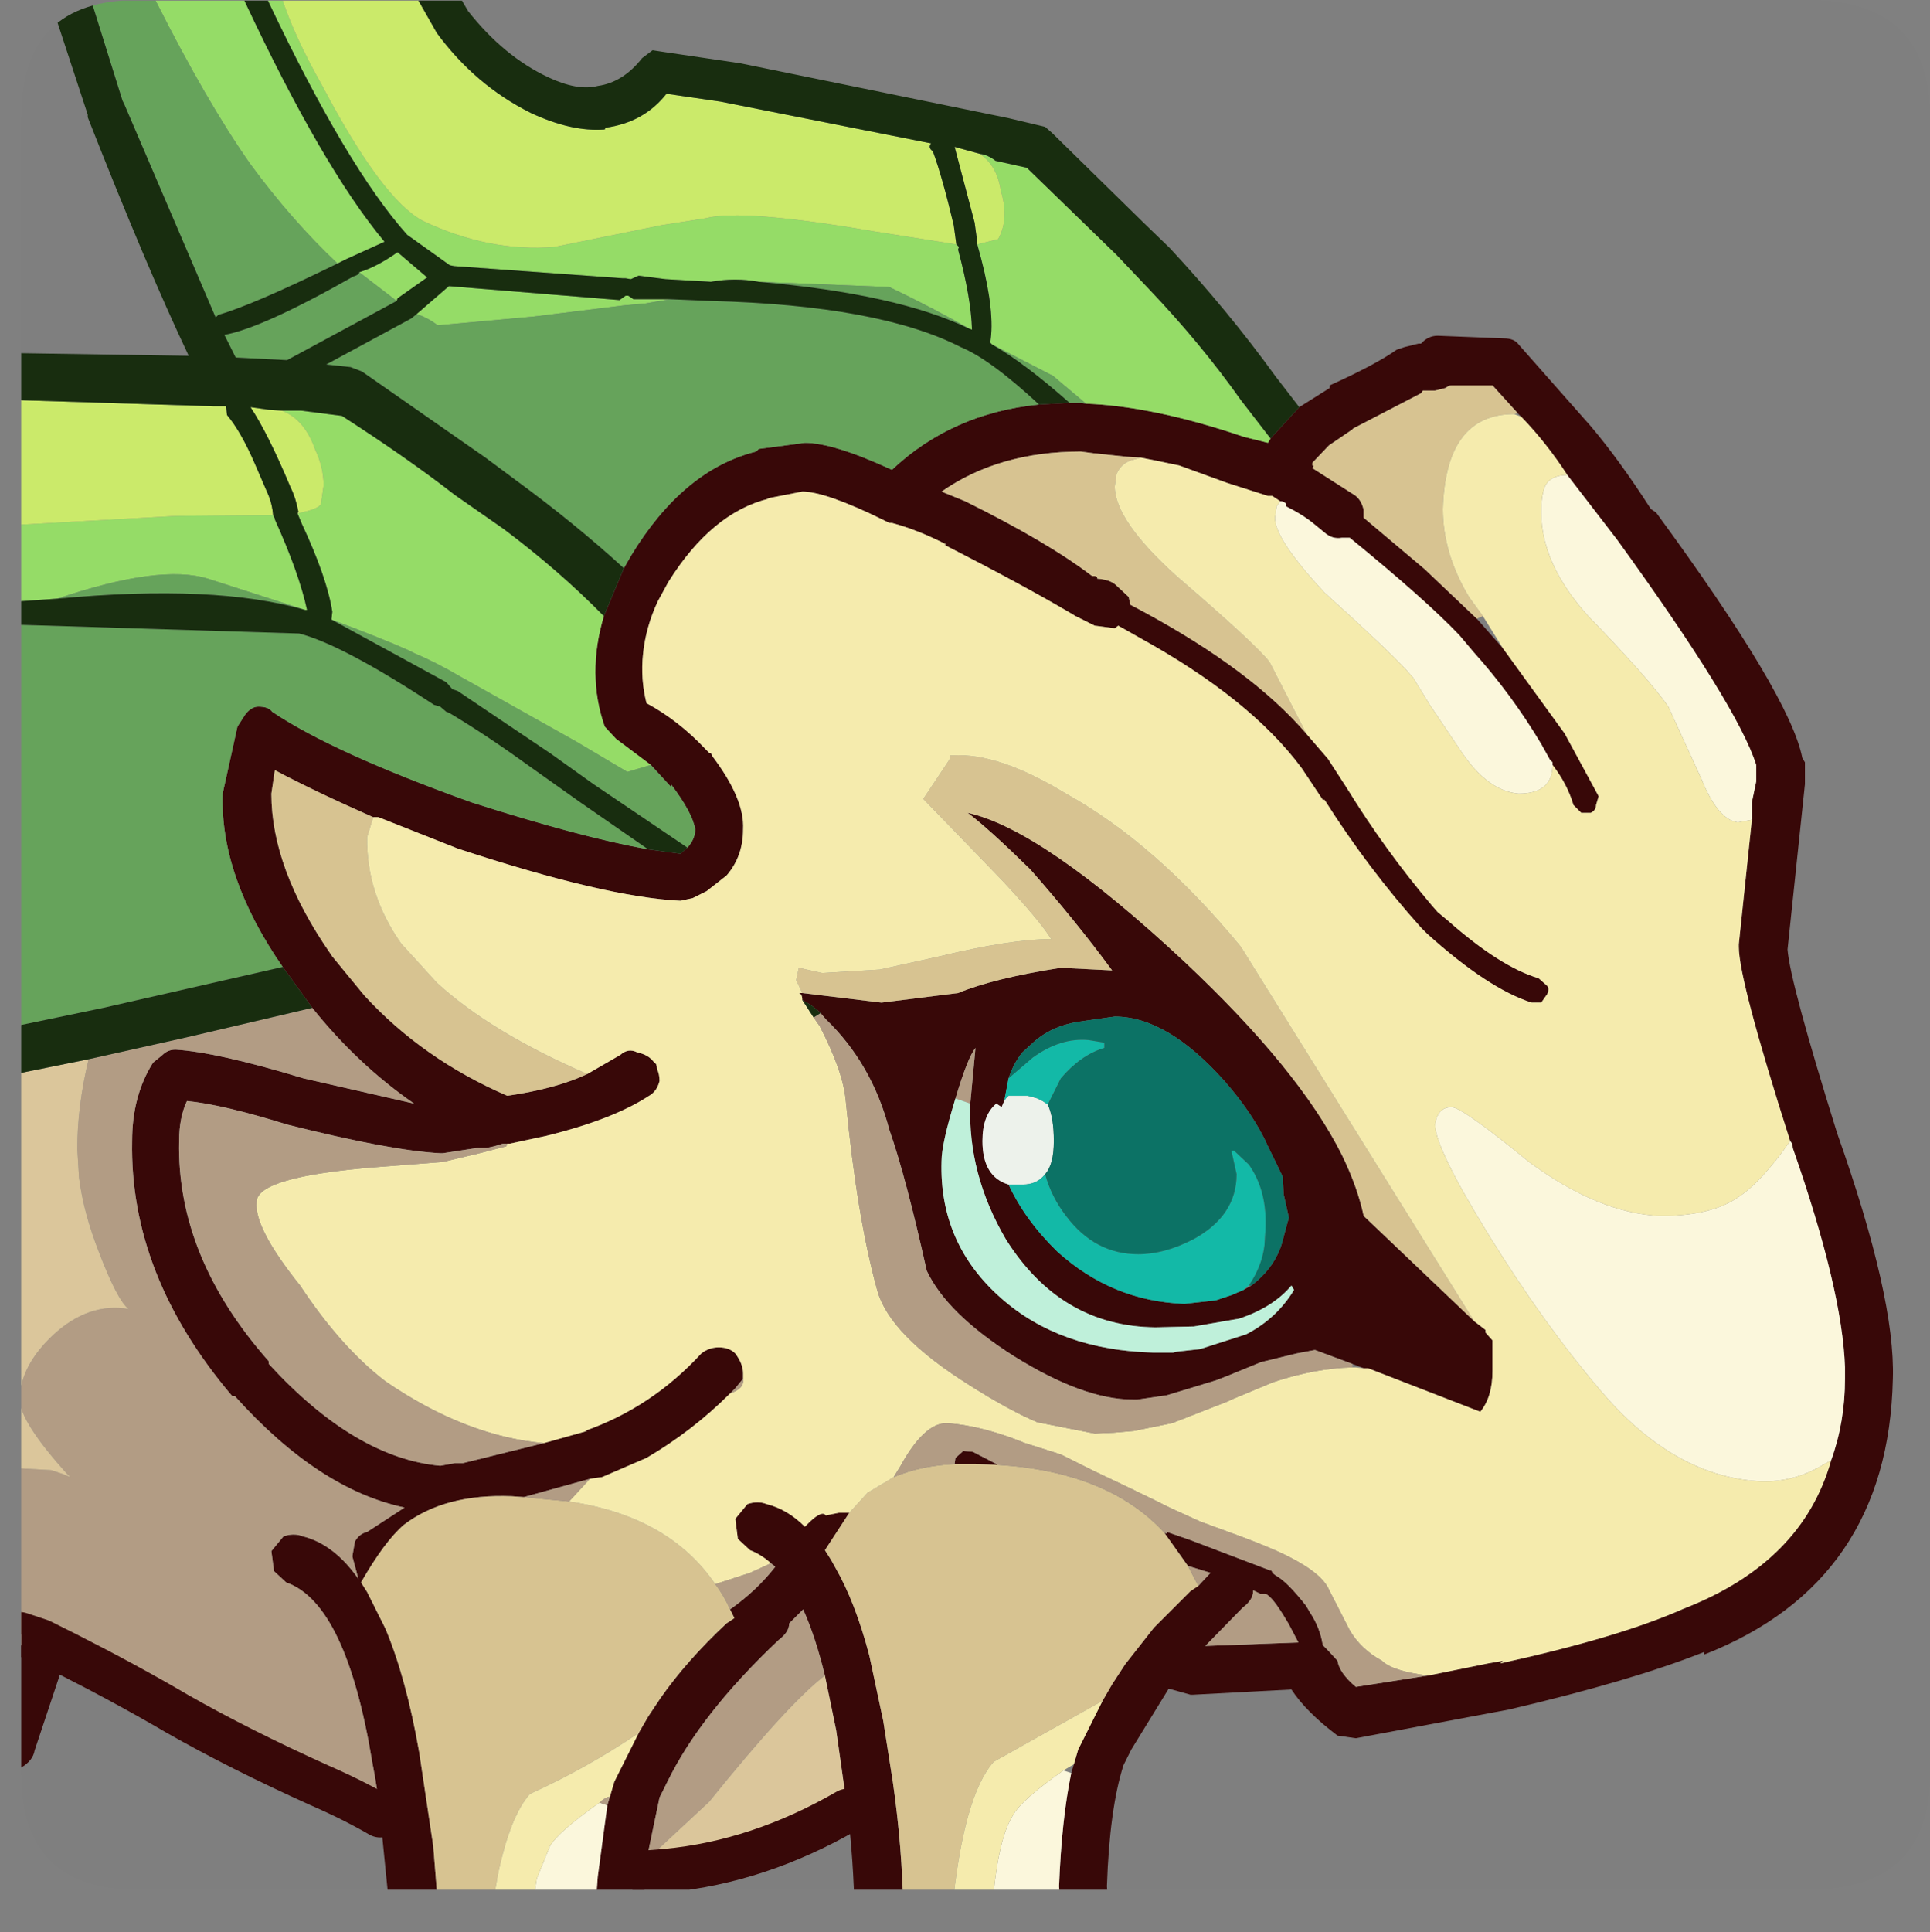 <?xml version="1.0" encoding="UTF-8" standalone="no"?>
<svg xmlns:ffdec="https://www.free-decompiler.com/flash" xmlns:xlink="http://www.w3.org/1999/xlink" ffdec:objectType="frame" height="54.6px" width="54.55px" xmlns="http://www.w3.org/2000/svg">
  <rect width="100%" height="100%" fill="#808080" stroke="none"/>
  <g transform="matrix(1.0, 0.0, 0.0, 1.0, 0.6, 0.0)">
    <clipPath id="clipPath0" transform="matrix(1.0, 0.0, 0.0, 1.0, 0.0, 0.0)">
      <path d="M50.5 0.0 Q53.95 0.0 53.95 3.3 L53.95 50.15 Q53.95 53.4 50.5 53.4 L3.3 53.4 Q0.0 53.4 0.0 50.15 L0.0 3.3 Q0.0 0.0 3.3 0.0 L50.5 0.0" fill="#000000" fill-rule="evenodd" stroke="none"/>
    </clipPath>
    <g clip-path="url(#clipPath0)">
      <use ffdec:characterId="3" height="111.0" transform="matrix(-0.492, 0.0, 0.0, 0.492, 52.9, 0.017)" width="108.85" xlink:href="#sprite0"/>
    </g>
    <use ffdec:characterId="4" height="53.4" transform="matrix(1.0, 0.0, 0.0, 1.0, 0.0, 0.0)" width="53.95" xlink:href="#shape2"/>
  </g>
  <defs>
    <g id="sprite0" transform="matrix(1.0, 0.0, 0.0, 1.0, 0.0, -42.85)">
      <use ffdec:characterId="2" height="111.0" transform="matrix(1.0, 0.0, 0.0, 1.0, 0.0, 42.85)" width="108.85" xlink:href="#shape1"/>
    </g>
    <g id="shape1" transform="matrix(1.0, 0.0, 0.0, 1.0, 0.0, -42.85)">
      <path d="M107.6 137.55 L107.6 144.4 107.55 144.35 Q106.85 143.95 106.75 143.35 L104.9 137.8 106.4 137.05 107.3 136.75 107.6 137.55 M86.9 147.1 L86.35 152.6 83.55 152.6 83.85 148.85 84.65 143.5 Q85.4 139.2 86.6 136.35 L87.65 134.25 88.0 133.7 Q86.65 131.35 85.55 130.4 83.2 128.6 79.35 128.75 L78.65 128.8 74.85 127.75 74.15 127.65 71.6 126.55 Q68.95 125.0 66.8 122.85 L66.5 122.55 66.05 122.0 66.05 121.7 Q66.05 121.15 66.5 120.55 66.85 120.2 67.45 120.2 68.0 120.2 68.45 120.55 71.3 123.65 75.15 125.0 L75.0 125.0 77.5 125.7 82.15 126.85 82.6 126.85 83.45 127.0 Q88.35 126.55 93.3 121.15 L93.3 121.0 Q98.6 115.0 98.45 108.35 98.45 107.0 98.0 106.05 95.95 106.25 92.25 107.4 86.3 108.9 83.45 109.05 L83.3 109.05 81.35 108.75 81.2 108.75 80.8 108.75 80.35 108.65 79.85 108.5 79.6 108.5 79.45 108.5 77.35 108.05 Q73.5 107.1 71.45 105.75 71.0 105.5 70.85 104.9 70.85 104.5 71.0 104.2 71.0 103.9 71.15 103.85 71.45 103.4 72.15 103.25 72.65 103.0 73.1 103.4 L75.0 104.5 Q76.8 105.35 79.6 105.75 84.45 103.65 87.8 100.0 L89.65 97.75 89.75 97.6 Q93.15 92.7 93.15 88.4 L92.95 87.05 Q90.7 88.25 87.3 89.75 L87.0 89.75 82.45 91.55 Q73.95 94.35 69.65 94.55 L68.95 94.4 68.15 94.0 67.0 93.1 Q66.05 92.0 66.05 90.45 65.95 88.7 67.85 86.2 67.85 86.05 68.0 86.05 L68.2 85.85 Q69.75 84.2 71.6 83.2 71.95 81.8 71.8 80.4 71.65 78.85 70.95 77.35 L70.35 76.25 Q67.85 72.25 64.55 71.45 L64.7 71.45 62.65 71.05 Q61.3 71.05 57.95 72.7 L57.65 72.85 57.5 72.85 Q56.0 73.25 54.35 74.1 L54.5 74.1 Q50.0 76.4 47.2 78.05 L46.95 78.2 45.85 78.75 44.7 78.9 44.5 78.75 43.35 79.4 Q36.9 82.95 33.95 86.95 L32.75 88.75 32.65 88.75 Q30.15 92.7 27.1 96.1 L26.75 96.45 Q23.25 99.6 20.75 100.4 L20.2 100.4 19.85 99.9 Q19.7 99.55 19.9 99.4 L20.35 99.0 Q22.55 98.35 25.55 95.7 L26.15 95.2 26.5 94.8 Q29.2 91.6 31.35 88.1 L32.45 86.4 33.7 84.95 34.1 84.5 Q37.4 80.9 43.8 77.55 L43.9 77.1 44.65 76.4 Q45.0 76.1 45.7 76.05 45.7 75.9 45.85 75.9 L46.0 75.9 Q48.55 73.95 53.3 71.6 L54.65 71.05 Q51.35 68.75 46.65 68.75 L45.9 68.85 44.0 69.05 43.2 69.1 42.2 69.3 41.0 69.55 38.25 70.55 35.9 71.3 35.65 71.3 35.2 71.6 Q35.0 71.6 34.85 71.75 L34.85 71.9 Q33.85 72.4 33.2 72.95 L32.65 73.4 Q32.2 73.8 31.65 73.7 L31.3 73.7 31.2 73.7 Q26.85 77.25 24.9 79.3 L24.1 80.25 Q21.9 82.7 20.2 85.55 L19.7 86.45 19.55 86.6 19.55 86.75 Q18.7 87.85 18.35 89.05 L17.9 89.5 17.35 89.5 Q17.05 89.35 17.05 89.05 L16.9 88.55 18.85 84.95 22.4 80.05 23.9 78.35 26.9 75.5 30.4 72.55 30.4 72.1 Q30.55 71.45 31.0 71.2 L33.35 69.7 Q33.2 69.55 33.35 69.55 L33.35 69.4 32.4 68.4 31.0 67.45 31.05 67.45 27.1 65.4 27.0 65.25 26.85 65.25 26.3 65.25 25.7 65.1 Q25.5 64.95 25.35 64.95 L23.0 64.95 21.55 66.55 21.35 66.75 Q19.9 68.25 18.7 70.1 L15.85 73.8 Q8.9 83.4 7.85 86.75 L7.85 87.7 8.1 88.9 8.1 89.9 8.85 97.05 8.85 97.2 Q8.85 99.1 5.9 108.35 5.75 108.5 5.75 108.75 2.9 116.9 2.75 121.35 L2.75 122.0 Q2.75 124.5 3.55 126.7 5.2 132.55 12.0 135.2 15.7 136.85 22.55 138.35 L22.4 138.2 23.25 138.35 26.7 139.05 30.85 139.7 Q31.8 138.9 31.9 138.2 L32.5 137.55 32.75 137.3 Q32.9 136.3 33.5 135.4 L33.7 135.05 Q34.8 133.65 35.45 133.3 L35.65 133.15 Q35.65 133.0 35.8 133.0 L40.4 131.25 41.7 130.8 41.7 130.9 41.85 130.85 40.5 132.75 39.2 133.15 39.9 133.9 40.35 134.2 42.45 136.3 44.1 138.4 44.85 139.55 45.4 140.5 46.8 143.3 47.05 144.15 47.2 144.65 Q47.75 147.3 47.9 151.15 L47.8 152.6 45.05 152.6 45.15 151.15 Q45.0 146.7 44.2 144.2 L43.75 143.3 41.6 139.8 40.35 140.15 40.2 140.15 34.55 139.85 Q33.7 141.15 31.9 142.5 L30.85 142.65 22.05 141.0 Q15.0 139.35 10.85 137.7 L10.85 137.85 Q0.25 133.7 0.0 122.0 -0.15 117.35 3.2 107.9 5.9 99.25 6.05 97.35 L5.05 87.85 5.05 86.6 5.2 86.35 Q5.9 82.75 13.6 72.25 L13.9 72.05 Q15.7 69.25 17.35 67.3 L21.5 62.6 Q21.75 62.25 22.35 62.25 L26.15 62.1 Q26.7 62.1 27.1 62.55 L27.25 62.55 28.05 62.75 28.5 62.9 Q29.7 63.75 32.35 64.95 L32.35 65.1 34.1 66.2 35.75 68.0 35.9 68.25 37.3 67.9 Q42.45 66.15 46.35 66.0 L46.65 65.95 47.3 65.95 49.05 66.05 Q54.05 66.55 57.5 69.8 60.85 68.25 62.5 68.25 L65.15 68.6 65.3 68.75 Q69.5 69.8 72.5 74.75 L72.9 75.45 74.05 78.2 Q75.05 81.55 74.0 84.55 L73.35 85.25 71.35 86.75 70.2 88.0 70.2 87.85 Q68.95 89.5 68.8 90.45 68.8 91.0 69.25 91.5 L69.65 91.85 71.5 91.6 Q75.4 90.9 81.65 88.9 89.6 86.05 93.1 83.7 93.3 83.4 93.9 83.4 94.3 83.4 94.65 83.85 L95.1 84.55 95.95 88.4 Q96.1 93.15 92.5 98.35 L91.95 99.1 90.8 100.7 Q88.2 103.95 84.95 106.2 L91.3 104.75 Q96.25 103.25 98.65 103.1 99.1 103.1 99.4 103.4 L99.95 103.85 Q101.15 105.75 101.15 108.35 101.3 116.05 95.4 123.0 L95.25 123.0 Q90.45 128.35 85.5 129.4 L87.65 130.8 Q88.1 130.9 88.35 131.35 L88.5 132.2 88.15 133.5 Q89.55 131.5 91.35 131.05 91.85 130.85 92.45 131.05 L93.15 131.9 93.0 133.05 92.3 133.7 Q88.85 134.9 87.35 144.05 87.05 145.55 86.9 147.1 M74.55 152.6 L71.8 152.6 71.65 150.35 71.6 149.65 70.85 146.05 70.4 145.15 Q68.5 141.25 64.0 137.0 63.4 136.55 63.4 136.05 L62.6 135.25 Q61.9 136.8 61.35 139.05 L60.7 142.2 60.05 146.8 Q59.7 149.75 59.65 152.6 L56.85 152.6 Q56.9 148.95 57.45 145.15 L58.0 141.65 58.8 137.9 Q59.6 134.85 60.75 132.85 L61.0 132.4 61.35 131.85 59.95 129.7 60.55 129.7 61.3 129.85 Q61.5 129.55 62.2 130.2 L62.5 130.5 Q63.5 129.5 64.7 129.2 65.2 129.0 65.8 129.2 L66.5 130.05 66.35 131.2 65.65 131.85 Q65.0 132.1 64.45 132.6 L64.2 132.8 Q65.3 134.2 66.8 135.25 L66.55 135.75 67.0 136.05 Q69.3 138.2 70.8 140.35 L71.5 141.4 72.05 142.35 73.45 145.15 73.7 146.0 73.85 146.5 74.4 150.6 74.55 152.6 M24.05 118.7 L30.4 112.65 Q30.75 111.0 31.65 109.15 34.1 104.25 40.7 98.05 48.85 90.45 53.15 89.5 52.0 90.35 49.55 92.75 46.95 95.7 44.85 98.55 L47.8 98.4 Q51.65 99.0 53.7 99.85 L58.1 100.4 62.65 99.85 62.85 99.85 Q62.65 99.9 62.65 100.25 62.05 100.55 61.6 101.0 L61.3 101.35 Q58.65 103.9 57.65 107.7 56.7 110.4 55.5 115.8 54.35 118.25 50.5 120.7 46.5 123.2 43.65 123.2 L43.4 123.2 41.7 122.95 38.9 122.1 38.25 121.85 36.3 121.05 34.25 120.55 33.2 120.35 31.05 121.15 30.4 121.4 30.15 121.4 23.7 123.9 Q23.0 123.05 23.0 121.55 L23.0 119.8 23.4 119.35 23.4 119.2 24.05 118.7 M50.8 110.85 Q52.3 110.4 52.3 108.35 52.3 106.85 51.5 106.2 L51.2 106.4 51.05 106.05 50.8 104.75 Q50.5 103.85 50.0 103.25 L49.4 102.7 Q48.35 101.75 46.8 101.5 L44.7 101.2 Q41.7 101.2 38.4 104.9 36.7 106.85 35.9 108.65 L35.05 110.4 35.0 111.4 34.7 112.75 35.0 113.85 Q35.35 115.5 36.85 116.65 L37.3 116.9 38.0 117.2 38.9 117.5 40.7 117.7 Q44.85 117.55 48.0 114.7 49.85 112.9 50.8 110.85 M53.0 106.2 Q53.15 110.25 50.95 114.0 47.8 119.0 42.35 119.05 L40.15 119.0 37.55 118.55 Q35.6 117.9 34.55 116.65 L34.4 116.9 Q35.4 118.55 37.15 119.45 L39.8 120.3 41.15 120.45 41.35 120.5 42.5 120.5 Q47.85 120.35 51.2 117.4 54.8 114.25 54.65 109.5 54.65 108.5 53.85 105.9 53.15 103.55 52.7 103.0 L53.0 106.2 M53.9 126.9 L52.7 126.9 51.4 126.95 52.85 126.2 53.4 126.15 53.85 126.55 53.9 126.9 M34.85 135.85 L34.7 136.1 34.15 137.15 39.5 137.35 37.35 135.15 Q36.75 134.7 36.75 134.2 L36.75 134.15 36.35 134.35 36.05 134.35 Q35.65 134.5 34.85 135.85" fill="#380808" fill-rule="evenodd" stroke="none"/>
      <path d="M83.55 152.6 L80.5 152.6 80.15 150.55 Q79.45 147.15 78.3 145.85 75.0 144.35 72.05 142.35 L71.5 141.4 70.8 140.35 Q69.3 138.2 67.0 136.05 L66.55 135.75 66.8 135.25 Q67.15 134.45 67.65 133.8 70.3 129.9 76.05 129.05 L78.65 128.8 79.35 128.75 Q83.2 128.6 85.55 130.4 86.65 131.35 88.0 133.7 L87.65 134.25 86.6 136.35 Q85.4 139.2 84.65 143.5 L83.85 148.85 83.55 152.6 M56.85 152.6 L54.05 152.6 Q53.4 145.95 51.65 144.0 L45.4 140.5 44.85 139.55 44.1 138.4 42.45 136.3 40.35 134.2 39.9 133.9 40.5 132.75 41.85 130.85 Q45.05 127.35 51.4 126.95 L52.7 126.9 53.9 126.9 Q55.85 127.0 57.4 127.65 L58.9 128.55 59.95 129.7 61.35 131.85 61.0 132.4 60.75 132.85 Q59.6 134.85 58.8 137.9 L58.0 141.65 57.45 145.15 Q56.9 148.95 56.85 152.6 M75.0 104.5 Q80.55 102.1 83.65 99.25 L85.7 97.0 Q87.7 94.15 87.65 90.9 L87.3 89.75 Q90.7 88.25 92.95 87.05 L93.15 88.4 Q93.15 92.7 89.75 97.6 L89.65 97.75 87.8 100.0 Q84.45 103.65 79.6 105.75 76.8 105.35 75.0 104.5 M33.7 84.95 L33.95 84.45 35.8 80.85 Q36.5 79.9 41.15 75.9 44.7 72.7 44.7 70.75 L44.6 70.05 Q44.35 69.45 43.75 69.25 L43.2 69.1 44.0 69.05 45.9 68.85 46.65 68.75 Q51.35 68.75 54.65 71.05 L53.3 71.6 Q48.55 73.95 46.0 75.9 L45.85 75.9 Q45.7 75.9 45.7 76.05 45.0 76.1 44.65 76.4 L43.9 77.1 43.8 77.55 Q37.4 80.9 34.1 84.5 L33.7 84.95 M23.55 78.2 L24.35 77.1 Q25.85 74.6 25.85 72.05 25.7 66.6 21.75 66.6 L21.55 66.55 23.0 64.95 25.35 64.95 Q25.5 64.95 25.7 65.1 L26.3 65.25 26.85 65.25 27.0 65.25 27.1 65.4 31.05 67.45 31.0 67.45 32.4 68.4 33.35 69.4 33.35 69.55 Q33.2 69.55 33.35 69.7 L31.0 71.2 Q30.55 71.45 30.4 72.1 L30.4 72.55 26.9 75.5 23.9 78.35 23.55 78.2 M24.05 118.7 L37.45 97.2 Q42.35 91.25 47.5 88.4 51.35 86.05 54.0 86.2 L54.15 86.2 54.2 86.45 55.7 88.7 51.2 93.35 Q49.0 95.7 48.35 96.75 50.65 96.75 54.8 97.75 L58.2 98.5 61.5 98.7 62.85 98.4 63.0 99.1 62.65 99.85 58.1 100.4 53.7 99.85 Q51.65 99.0 47.8 98.4 L44.85 98.55 Q46.95 95.7 49.55 92.75 52.0 90.35 53.15 89.5 48.85 90.45 40.7 98.05 34.1 104.25 31.65 109.15 30.75 111.0 30.4 112.65 L24.05 118.7" fill="#d8c492" fill-rule="evenodd" stroke="none"/>
      <path d="M107.6 136.65 L107.6 137.55 107.3 136.75 107.6 136.65 M78.2 152.6 L74.55 152.6 74.4 150.6 73.85 146.5 74.3 146.35 Q76.65 148.0 77.15 148.85 L77.9 150.7 78.2 152.6 M51.75 152.6 L47.8 152.6 47.9 151.15 Q47.75 147.3 47.2 144.65 L47.65 144.5 Q50.0 146.15 50.5 147.0 51.45 148.4 51.75 152.6 M35.2 71.6 L35.4 71.9 35.5 72.55 Q35.5 73.8 32.65 76.85 29.0 80.15 27.9 81.35 L27.55 81.75 26.6 83.3 24.75 86.05 Q23.25 88.25 21.5 88.4 19.55 88.4 19.55 86.75 L19.55 86.6 19.7 86.45 20.2 85.55 Q21.9 82.7 24.1 80.25 L24.9 79.3 Q26.85 77.25 31.2 73.7 L31.3 73.7 31.65 73.7 Q32.2 73.8 32.65 73.4 L33.2 72.95 Q33.85 72.4 34.85 71.9 L34.85 71.75 Q35.0 71.6 35.2 71.6 M18.7 70.1 Q19.55 70.1 19.9 70.6 20.2 71.05 20.2 72.25 20.2 75.2 17.5 78.2 14.05 81.75 12.9 83.4 L11.0 87.55 Q10.05 89.9 8.9 90.05 L8.1 89.9 8.1 88.9 7.85 87.7 7.85 86.75 Q8.9 83.4 15.85 73.8 L18.7 70.1 M5.9 108.35 Q7.55 110.7 8.85 111.55 10.4 112.65 13.35 112.65 16.9 112.5 20.9 109.55 24.75 106.4 25.35 106.4 26.15 106.4 26.3 107.4 26.3 108.75 23.15 113.85 20.05 118.85 16.9 122.55 12.55 127.75 7.4 127.9 5.5 127.9 3.85 126.85 L3.55 126.7 Q2.75 124.5 2.75 122.0 L2.75 121.35 Q2.9 116.9 5.75 108.75 5.75 108.5 5.9 108.35 M107.6 152.2 L107.6 152.6 107.55 152.6 107.6 152.2" fill="#fcf8dd" fill-rule="evenodd" stroke="none"/>
      <path d="M80.5 152.6 L78.2 152.6 77.9 150.7 77.15 148.85 Q76.65 148.0 74.3 146.35 74.0 146.05 73.7 146.0 L73.45 145.15 72.05 142.35 Q75.0 144.35 78.3 145.85 79.45 147.15 80.15 150.55 L80.5 152.6 M54.05 152.6 L51.75 152.6 Q51.45 148.4 50.5 147.0 50.0 146.15 47.65 144.5 L47.05 144.15 46.8 143.3 45.4 140.5 51.65 144.0 Q53.4 145.95 54.05 152.6 M87.3 89.75 L87.65 90.9 Q87.7 94.15 85.7 97.0 L83.65 99.25 Q80.55 102.1 75.0 104.5 L73.1 103.4 Q72.65 103.0 72.15 103.25 71.45 103.4 71.15 103.85 71.0 103.9 71.0 104.2 70.85 104.5 70.85 104.9 71.0 105.5 71.45 105.75 73.5 107.1 77.35 108.05 L79.45 108.5 79.6 108.5 79.65 108.65 81.2 109.05 83.3 109.55 87.15 109.85 Q94.0 110.4 94.0 111.85 94.15 113.35 91.5 116.65 89.15 120.2 86.6 122.15 82.0 125.3 77.5 125.7 L75.0 125.0 75.15 125.0 Q71.3 123.65 68.45 120.55 68.0 120.2 67.45 120.2 66.85 120.2 66.5 120.55 66.05 121.15 66.05 121.7 L66.05 122.0 Q65.95 122.55 66.8 122.85 68.95 125.0 71.6 126.55 L74.15 127.65 74.85 127.75 76.0 129.0 76.05 129.05 Q70.3 129.9 67.65 133.8 L65.65 133.15 64.45 132.6 Q65.0 132.1 65.65 131.85 L66.35 131.2 66.5 130.05 65.8 129.2 Q65.2 129.0 64.7 129.2 63.5 129.5 62.5 130.5 L62.2 130.2 Q61.5 129.55 61.3 129.85 L60.55 129.7 59.95 129.7 58.9 128.55 57.4 127.65 57.0 127.0 Q55.65 124.55 54.35 124.55 52.3 124.7 49.85 125.7 L47.8 126.35 45.9 127.3 Q43.35 128.5 41.45 129.45 L39.8 130.2 37.35 131.1 Q35.9 131.65 35.05 132.05 32.95 133.05 32.45 134.0 L32.35 134.2 31.2 136.45 Q30.55 137.55 29.35 138.2 28.75 138.8 26.7 139.05 L23.25 138.35 22.4 138.2 22.55 138.35 Q15.7 136.85 12.0 135.2 5.2 132.55 3.55 126.7 L3.85 126.85 Q5.5 127.9 7.4 127.9 12.55 127.75 16.9 122.55 20.05 118.85 23.15 113.85 26.3 108.75 26.3 107.4 26.15 106.4 25.35 106.4 24.75 106.4 20.9 109.55 16.9 112.5 13.35 112.65 10.4 112.65 8.85 111.55 7.55 110.7 5.9 108.35 8.85 99.1 8.85 97.2 L8.85 97.05 8.1 89.9 8.9 90.05 Q10.05 89.9 11.0 87.55 L12.9 83.4 Q14.05 81.75 17.5 78.2 20.2 75.2 20.2 72.25 20.2 71.05 19.9 70.6 19.55 70.1 18.7 70.1 19.9 68.25 21.35 66.75 L21.75 66.6 Q25.7 66.6 25.85 72.05 25.85 74.6 24.35 77.1 L23.55 78.2 22.4 80.05 18.85 84.95 16.9 88.55 17.05 89.05 Q17.05 89.35 17.35 89.5 L17.9 89.5 18.35 89.05 Q18.7 87.85 19.55 86.75 19.55 88.4 21.5 88.4 23.25 88.25 24.75 86.05 L26.6 83.3 27.55 81.75 27.9 81.35 Q29.0 80.15 32.65 76.85 35.5 73.8 35.5 72.55 L35.4 71.9 35.2 71.6 35.65 71.3 35.9 71.3 38.25 70.55 41.0 69.55 42.2 69.3 43.2 69.1 43.75 69.25 Q44.35 69.45 44.6 70.05 L44.7 70.75 Q44.7 72.7 41.15 75.9 36.5 79.9 35.8 80.85 L33.95 84.45 33.7 84.95 32.45 86.4 31.35 88.1 Q29.2 91.6 26.5 94.8 L26.15 95.2 25.55 95.7 Q22.55 98.35 20.35 99.0 L19.9 99.4 Q19.7 99.55 19.85 99.9 L20.2 100.4 20.75 100.4 Q23.25 99.6 26.75 96.45 L27.1 96.1 Q30.15 92.7 32.65 88.75 L32.75 88.75 33.95 86.95 Q36.9 82.95 43.35 79.4 L44.5 78.75 44.7 78.9 45.85 78.75 46.95 78.2 47.2 78.05 Q50.0 76.4 54.5 74.1 L54.35 74.1 Q56.0 73.25 57.5 72.85 L57.65 72.85 57.95 72.7 Q61.3 71.05 62.65 71.05 L64.7 71.45 64.55 71.45 Q67.85 72.25 70.35 76.25 L70.95 77.35 Q71.65 78.85 71.8 80.4 71.95 81.8 71.6 83.2 69.75 84.2 68.2 85.85 L68.0 86.05 Q67.85 86.05 67.85 86.2 65.95 88.7 66.05 90.45 66.05 92.0 67.0 93.1 L68.15 94.0 68.95 94.4 69.65 94.55 Q73.95 94.35 82.45 91.55 L87.0 89.75 87.3 89.75 M62.65 99.85 L63.0 99.1 62.85 98.4 61.5 98.7 58.2 98.5 54.8 97.75 Q50.65 96.75 48.35 96.75 49.0 95.7 51.2 93.35 L55.7 88.7 54.2 86.45 54.15 86.2 54.0 86.2 Q51.35 86.05 47.5 88.4 42.35 91.25 37.45 97.2 L24.05 118.7 23.4 119.2 23.4 119.35 23.0 119.8 23.0 121.55 Q23.0 123.05 23.7 123.9 L30.15 121.4 30.4 121.4 30.85 121.35 31.05 121.35 Q33.2 121.4 35.6 122.2 L38.0 123.2 38.2 123.3 41.4 124.55 43.6 125.0 44.75 125.1 45.85 125.15 49.15 124.5 Q50.8 123.8 53.0 122.4 57.65 119.5 58.35 116.9 59.5 112.75 60.15 106.05 60.3 104.35 61.65 101.75 L62.0 101.25 62.65 100.25 Q62.65 99.9 62.85 99.85 L62.65 99.85" fill="#f6ecae" fill-rule="evenodd" stroke="none"/>
      <path d="M92.5 42.85 L93.35 42.85 Q88.8 52.45 85.35 56.3 L82.9 58.05 82.65 58.1 72.95 58.8 72.8 58.8 72.5 58.85 72.05 58.65 70.5 58.85 67.9 59.0 Q66.5 58.75 65.15 59.0 L57.65 59.3 Q55.05 60.55 53.05 61.7 L52.9 61.75 Q52.95 59.95 53.7 57.15 L53.65 57.0 53.8 56.85 58.55 56.1 Q66.1 54.8 68.2 55.35 L70.75 55.75 76.9 57.0 Q80.65 57.3 84.45 55.5 86.8 54.25 90.25 47.7 91.8 44.95 92.5 42.85 M94.7 42.85 L99.8 42.85 Q96.85 48.7 94.35 52.25 92.0 55.45 89.35 57.95 L88.85 57.7 86.65 56.7 Q90.2 52.45 94.7 42.85 M107.6 72.95 L107.6 77.35 105.45 77.2 Q99.55 75.2 96.8 76.05 L91.2 77.85 91.1 77.85 Q91.55 75.75 92.95 72.65 L92.95 72.6 93.05 72.4 98.65 72.45 107.6 72.95 M35.75 68.0 L37.45 65.8 Q39.75 62.55 42.75 59.4 L44.6 57.45 49.75 52.45 51.55 52.05 Q52.0 51.7 52.45 51.65 51.45 52.35 51.25 53.75 50.75 55.4 51.4 56.55 L52.6 56.85 Q51.65 60.15 51.8 62.05 L51.85 62.5 51.75 62.6 48.25 64.4 46.35 66.0 Q42.45 66.15 37.3 67.9 L35.9 68.25 35.75 68.0 M70.25 60.0 L70.4 60.0 72.35 60.0 72.65 59.8 72.8 59.8 73.15 60.05 82.95 59.25 84.8 60.85 Q84.1 61.1 83.6 61.5 L78.1 61.0 72.85 60.35 71.7 60.25 70.25 60.0 M74.05 78.2 Q76.6 75.6 79.8 73.2 L82.6 71.25 Q85.3 69.15 89.1 66.7 L91.45 66.4 92.55 66.4 Q91.25 66.9 90.65 68.6 90.15 69.65 90.15 70.7 L90.3 71.75 Q90.4 72.05 91.65 72.3 L91.4 72.9 Q89.95 76.0 89.65 77.95 L89.7 78.4 Q87.0 79.4 85.3 80.15 L84.9 80.35 Q83.7 80.85 82.25 81.7 L81.8 81.95 75.65 85.4 72.7 87.15 71.35 86.75 73.35 85.25 74.0 84.55 Q75.05 81.55 74.05 78.2 M85.95 60.1 L85.9 59.95 84.2 58.75 85.9 57.3 Q87.1 58.15 88.1 58.45 L85.95 60.1" fill="#96dd67" fill-rule="evenodd" stroke="none"/>
      <path d="M84.7 42.85 L92.5 42.85 Q91.8 44.95 90.25 47.7 86.8 54.25 84.45 55.5 80.65 57.3 76.9 57.0 L70.75 55.75 68.2 55.35 Q66.1 54.8 58.55 56.1 L53.8 56.85 53.95 55.75 Q54.6 53.0 55.15 51.5 55.45 51.3 55.25 51.05 L67.35 48.65 70.45 48.2 Q71.75 49.85 73.95 50.15 L74.0 50.25 Q75.9 50.4 78.25 49.3 81.45 47.7 83.65 44.7 L84.7 42.85 M107.6 65.8 L107.6 72.95 98.65 72.45 93.05 72.4 Q93.1 71.8 93.3 71.3 L94.1 69.45 Q94.9 67.6 95.7 66.65 L95.75 66.15 96.45 66.15 107.6 65.8 M52.45 51.65 L53.9 51.25 52.75 55.6 52.6 56.7 52.6 56.85 51.4 56.55 Q50.75 55.4 51.25 53.75 51.45 52.35 52.45 51.65 M92.55 66.4 L93.3 66.35 94.35 66.2 Q93.35 67.7 92.05 70.8 91.75 71.4 91.6 72.2 L91.65 72.3 Q90.4 72.05 90.3 71.75 L90.15 70.7 Q90.15 69.65 90.65 68.6 91.25 66.9 92.55 66.4" fill="#cceb6a" fill-rule="evenodd" stroke="none"/>
      <path d="M99.8 42.85 L103.5 42.85 101.7 48.6 101.6 48.8 96.35 61.05 96.2 60.9 Q94.25 60.35 89.35 57.95 92.0 55.45 94.35 52.25 96.85 48.7 99.8 42.85 M107.6 78.7 L107.6 101.7 102.8 100.7 98.85 99.8 92.5 98.35 Q96.1 93.15 95.95 88.4 L95.1 84.55 94.65 83.85 Q94.3 83.4 93.9 83.4 93.3 83.4 93.1 83.7 89.6 86.05 81.65 88.9 75.4 90.9 71.5 91.6 L75.4 88.9 78.5 86.7 Q80.85 85.0 82.95 83.75 L83.1 83.7 83.45 83.4 83.8 83.3 Q89.05 79.85 91.55 79.2 L107.6 78.7 M51.75 62.6 Q49.9 63.65 47.3 65.95 L46.65 65.95 46.35 66.0 48.25 64.4 51.75 62.6 M49.05 66.05 Q51.85 63.45 53.55 62.75 58.25 60.35 67.9 60.1 L70.25 60.0 71.7 60.25 72.85 60.35 78.1 61.0 83.6 61.5 Q84.1 61.1 84.8 60.85 L85.1 61.1 90.0 63.75 88.6 63.9 87.95 64.15 80.85 69.1 79.1 70.4 Q75.75 72.85 72.9 75.45 L72.5 74.75 Q69.5 69.8 65.3 68.75 L65.15 68.6 62.5 68.25 Q60.85 68.25 57.5 69.8 54.05 66.55 49.05 66.05 M89.7 78.4 L83.1 82.0 82.75 82.4 82.45 82.5 77.1 86.1 74.65 87.85 69.25 91.5 Q68.8 91.0 68.8 90.45 68.95 89.5 70.2 87.85 L70.2 88.0 71.35 86.75 72.7 87.15 75.65 85.4 81.8 81.95 82.25 81.7 Q83.7 80.85 84.9 80.35 L85.3 80.15 Q87.0 79.4 89.7 78.4 M88.1 58.45 Q88.1 58.6 88.45 58.7 93.65 61.65 95.85 62.05 L95.2 63.35 92.25 63.5 85.95 60.1 88.1 58.45 M65.15 59.0 Q57.15 59.7 53.05 61.7 55.05 60.55 57.65 59.3 L65.15 59.0 M91.2 77.85 L96.8 76.05 Q99.55 75.2 105.45 77.2 96.35 76.35 91.2 77.85" fill="#66a45b" fill-rule="evenodd" stroke="none"/>
      <path d="M107.6 123.1 L107.6 123.25 Q107.55 124.5 104.95 127.4 L104.7 127.65 105.2 127.45 105.8 127.25 107.6 127.15 107.6 136.65 107.3 136.75 106.4 137.05 104.9 137.8 Q101.45 139.55 98.55 141.25 94.95 143.3 90.4 145.35 88.45 146.2 86.9 147.1 87.05 145.55 87.35 144.05 88.85 134.9 92.3 133.7 L93.0 133.05 93.15 131.9 92.45 131.05 Q91.85 130.85 91.35 131.05 89.55 131.5 88.15 133.5 L88.5 132.2 88.35 131.35 Q88.1 130.9 87.65 130.8 L85.5 129.4 Q90.45 128.35 95.25 123.0 L95.4 123.0 Q101.3 116.05 101.15 108.35 101.15 105.75 99.95 103.85 L99.4 103.4 Q99.1 103.1 98.65 103.1 96.25 103.25 91.3 104.75 L84.95 106.2 Q88.2 103.95 90.8 100.7 L98.05 102.4 103.65 103.65 Q104.3 106.35 104.3 108.8 L104.2 110.45 Q103.95 112.45 103.05 114.75 102.0 117.5 101.35 118.0 103.65 117.6 105.7 119.5 107.55 121.25 107.6 123.1 M26.7 139.05 Q28.75 138.8 29.35 138.2 30.55 137.55 31.2 136.45 L32.35 134.2 32.45 134.0 Q32.95 133.05 35.05 132.05 35.9 131.65 37.35 131.1 L39.8 130.2 41.45 129.45 Q43.35 128.5 45.9 127.3 L47.8 126.35 49.85 125.7 Q52.3 124.7 54.35 124.55 55.65 124.55 57.0 127.0 L57.4 127.65 Q55.85 127.0 53.9 126.9 L53.85 126.55 53.4 126.15 52.85 126.2 51.4 126.95 Q45.05 127.35 41.85 130.85 L41.7 130.9 41.7 130.8 40.4 131.25 35.8 133.0 Q35.65 133.0 35.65 133.15 L35.45 133.3 Q34.8 133.65 33.7 135.05 L33.5 135.4 Q32.9 136.3 32.75 137.3 L32.5 137.55 31.9 138.2 Q31.8 138.9 30.85 139.7 L26.7 139.05 M64.45 132.6 L65.65 133.15 67.65 133.8 Q67.15 134.45 66.8 135.25 65.3 134.2 64.2 132.8 L64.45 132.6 M76.05 129.05 L76.0 129.0 74.85 127.75 78.65 128.8 76.05 129.05 M66.8 122.85 Q65.95 122.55 66.05 122.0 L66.5 122.55 66.8 122.85 M77.5 125.7 Q82.0 125.3 86.6 122.15 89.15 120.2 91.5 116.65 94.15 113.35 94.0 111.85 94.0 110.4 87.15 109.85 L83.3 109.55 81.2 109.05 79.65 108.65 79.6 108.5 79.85 108.5 80.35 108.65 80.8 108.75 81.2 108.75 81.35 108.75 83.3 109.05 83.45 109.05 Q86.3 108.9 92.25 107.4 95.95 106.25 98.0 106.05 98.45 107.0 98.45 108.35 98.6 115.0 93.3 121.0 L93.3 121.15 Q88.35 126.55 83.45 127.0 L82.6 126.85 82.15 126.85 77.5 125.7 M62.0 101.25 L61.65 101.75 Q60.3 104.35 60.15 106.05 59.5 112.75 58.35 116.9 57.65 119.5 53.0 122.4 50.8 123.8 49.15 124.5 L45.85 125.15 44.75 125.1 43.6 125.0 41.4 124.55 38.2 123.3 38.0 123.2 35.6 122.2 Q33.2 121.4 31.05 121.35 L31.05 121.15 33.2 120.35 34.25 120.55 36.3 121.05 38.25 121.85 38.9 122.1 41.7 122.95 43.4 123.2 43.65 123.2 Q46.5 123.2 50.5 120.7 54.35 118.25 55.5 115.8 56.7 110.4 57.65 107.7 58.65 103.9 61.3 101.35 L61.6 101.0 62.0 101.25 M53.85 105.9 L53.0 106.2 52.7 103.0 Q53.15 103.55 53.85 105.9 M40.5 132.75 L39.9 133.9 39.2 133.15 40.5 132.75 M61.35 139.05 Q61.9 136.8 62.6 135.25 L63.4 136.05 Q63.4 136.55 64.0 137.0 68.5 141.25 70.4 145.15 L70.85 146.05 71.6 149.65 68.0 146.3 Q63.4 140.6 61.35 139.05 M73.85 146.5 L73.7 146.0 Q74.0 146.05 74.3 146.35 L73.85 146.5 M34.85 135.85 Q35.65 134.5 36.05 134.35 L36.35 134.35 36.75 134.15 36.75 134.2 Q36.75 134.7 37.35 135.15 L39.5 137.35 34.15 137.15 34.7 136.1 34.85 135.85" fill="#b39d85" fill-rule="evenodd" stroke="none"/>
      <path d="M107.6 104.45 L107.6 123.1 Q107.55 121.25 105.7 119.5 103.65 117.6 101.35 118.0 102.0 117.5 103.05 114.75 103.95 112.45 104.2 110.45 L104.3 108.8 Q104.3 106.35 103.65 103.65 L107.6 104.45 M107.6 123.25 L107.6 127.15 105.8 127.25 105.2 127.45 104.7 127.65 104.95 127.4 Q107.55 124.5 107.6 123.25 M71.65 150.35 L70.45 150.25 Q65.15 149.75 60.05 146.8 L60.7 142.2 61.35 139.05 Q63.4 140.6 68.0 146.3 L71.6 149.65 71.65 150.35" fill="#dcc79c" fill-rule="evenodd" stroke="none"/>
      <path d="M34.1 66.2 L35.45 64.45 Q38.2 60.65 41.55 57.05 L43.0 55.65 48.3 50.45 48.7 50.1 50.8 49.6 66.2 46.45 70.6 45.8 71.25 45.7 71.85 46.15 Q72.95 47.55 74.4 47.75 75.55 48.05 77.25 47.25 79.8 46.05 81.85 43.45 L82.2 42.85 84.7 42.85 83.65 44.7 Q81.45 47.7 78.25 49.3 75.9 50.4 74.0 50.25 L73.95 50.15 Q71.75 49.85 70.45 48.2 L67.35 48.65 55.25 51.05 Q55.45 51.3 55.15 51.5 54.6 53.0 53.95 55.75 L53.8 56.85 53.65 57.0 53.7 57.15 Q52.95 59.95 52.9 61.75 L53.05 61.7 Q57.15 59.7 65.15 59.0 66.5 58.75 67.9 59.0 L70.5 58.85 72.05 58.65 72.5 58.85 72.8 58.8 72.95 58.8 82.65 58.1 82.9 58.05 85.35 56.3 Q88.8 52.45 93.35 42.85 L94.7 42.85 Q90.2 52.45 86.65 56.7 L88.85 57.7 89.35 57.95 Q94.25 60.35 96.2 60.9 L96.35 61.05 101.6 48.8 101.7 48.6 103.5 42.85 105.85 42.85 103.7 49.4 103.7 49.55 Q100.3 58.2 97.9 63.25 L107.6 63.1 107.6 65.8 96.45 66.15 95.75 66.15 95.7 66.65 Q94.9 67.6 94.1 69.45 L93.3 71.3 Q93.1 71.8 93.05 72.4 L92.95 72.6 92.95 72.65 Q91.55 75.75 91.1 77.85 L91.2 77.85 Q96.35 76.35 105.45 77.2 L107.6 77.35 107.6 78.7 91.55 79.2 Q89.05 79.85 83.8 83.3 L83.45 83.4 83.1 83.7 82.95 83.75 Q80.85 85.0 78.5 86.7 L75.4 88.9 71.5 91.6 69.65 91.85 69.25 91.5 74.65 87.85 77.1 86.1 82.45 82.5 82.75 82.4 83.1 82.0 89.7 78.4 89.65 77.95 Q89.95 76.0 91.4 72.9 L91.65 72.3 91.6 72.2 Q91.75 71.4 92.05 70.8 93.35 67.7 94.35 66.2 L93.3 66.35 92.55 66.4 91.45 66.4 89.1 66.7 Q85.3 69.15 82.6 71.25 L79.8 73.2 Q76.6 75.6 74.05 78.2 L72.9 75.45 Q75.75 72.85 79.1 70.4 L80.85 69.1 87.95 64.15 88.6 63.9 90.0 63.75 85.1 61.1 84.8 60.85 82.95 59.25 73.15 60.05 72.8 59.8 72.65 59.8 72.35 60.0 70.4 60.0 70.25 60.0 67.9 60.1 Q58.25 60.35 53.55 62.75 51.85 63.45 49.05 66.05 L47.3 65.95 Q49.9 63.65 51.75 62.6 L51.85 62.5 51.8 62.05 Q51.65 60.15 52.6 56.85 L52.6 56.7 52.75 55.6 53.9 51.25 52.45 51.65 Q52.0 51.7 51.55 52.05 L49.75 52.45 44.6 57.45 42.75 59.4 Q39.75 62.55 37.45 65.8 L35.75 68.0 34.1 66.2 M107.6 101.7 L107.6 104.45 103.65 103.65 98.05 102.4 90.8 100.7 91.95 99.1 92.5 98.35 98.85 99.8 102.8 100.7 107.6 101.7 M88.1 58.45 Q87.1 58.15 85.9 57.3 L84.2 58.75 85.9 59.95 85.95 60.1 92.25 63.5 95.2 63.35 95.85 62.05 Q93.65 61.65 88.45 58.7 88.1 58.6 88.1 58.45 M62.65 100.25 L62.0 101.25 61.6 101.0 Q62.05 100.55 62.65 100.25" fill="#182d0f" fill-rule="evenodd" stroke="none"/>
      <path d="M48.55 106.25 L48.85 106.05 49.15 105.9 49.7 105.75 50.8 105.75 50.95 105.9 51.05 106.05 51.2 106.4 51.5 106.2 Q52.3 106.85 52.3 108.35 52.3 110.4 50.8 110.85 L50.0 110.85 Q49.15 110.85 48.7 110.25 48.2 109.7 48.2 108.35 48.2 107.0 48.55 106.25" fill="#eef3ec" fill-rule="evenodd" stroke="none"/>
      <path d="M51.05 106.05 L50.95 105.9 50.8 105.75 49.7 105.75 49.15 105.9 48.85 106.05 48.55 106.25 47.8 104.75 Q46.65 103.4 45.3 103.0 L45.3 102.7 46.2 102.55 Q47.8 102.4 49.4 103.55 L50.8 104.75 51.05 106.05 M48.7 110.25 Q49.15 110.85 50.0 110.85 L50.8 110.85 Q49.85 112.9 48.0 114.7 44.85 117.55 40.7 117.7 L38.9 117.5 38.0 117.2 37.3 116.9 37.0 116.65 Q36.25 115.55 36.1 114.35 L36.05 113.55 Q35.9 111.25 37.0 109.7 L37.85 108.9 38.0 108.9 37.7 110.25 Q37.7 112.65 40.2 114.0 41.85 114.85 43.35 114.85 45.85 114.85 47.5 112.65 48.35 111.55 48.7 110.25" fill="#13baa8" fill-rule="evenodd" stroke="none"/>
      <path d="M53.0 106.2 L53.85 105.9 Q54.65 108.5 54.65 109.5 54.8 114.25 51.2 117.4 47.85 120.35 42.5 120.5 L41.35 120.5 41.15 120.45 39.8 120.3 37.15 119.45 Q35.4 118.55 34.4 116.9 L34.55 116.65 Q35.6 117.9 37.55 118.55 L40.15 119.0 42.35 119.05 Q47.8 119.0 50.95 114.0 53.15 110.25 53.0 106.2" fill="#c0f1db" fill-rule="evenodd" stroke="none"/>
      <path d="M48.55 106.25 Q48.2 107.0 48.2 108.35 48.2 109.7 48.7 110.25 48.35 111.55 47.5 112.65 45.85 114.85 43.35 114.85 41.85 114.85 40.2 114.0 37.7 112.65 37.7 110.25 L38.0 108.9 37.85 108.9 37.0 109.7 Q35.9 111.25 36.05 113.55 L36.1 114.35 Q36.25 115.55 37.0 116.65 L36.85 116.65 Q35.35 115.5 35.0 113.85 L34.7 112.75 35.0 111.4 35.05 110.4 35.9 108.65 Q36.7 106.85 38.4 104.9 41.7 101.2 44.7 101.2 L46.8 101.5 Q48.35 101.75 49.4 102.7 L50.0 103.25 Q50.5 103.85 50.8 104.75 L49.4 103.55 Q47.8 102.4 46.2 102.55 L45.3 102.7 45.3 103.0 Q46.65 103.4 47.8 104.75 L48.55 106.25" fill="#0c7265" fill-rule="evenodd" stroke="none"/>
      <path d="M104.9 137.8 Q101.45 139.55 98.55 141.25 94.95 143.3 90.4 145.35 88.45 146.2 86.9 147.1 M71.65 150.35 L70.45 150.25 Q65.15 149.75 60.05 146.8 M107.6 136.65 L107.3 136.75 106.4 137.05 104.9 137.8 M107.55 152.6 L107.6 152.2" fill="none" stroke="#380808" stroke-linecap="round" stroke-linejoin="round" stroke-width="2.5"/>
    </g>
    <g id="shape2" transform="matrix(1.0, 0.0, 0.0, 1.0, 0.0, 0.0)">
      <path d="M50.5 0.0 Q53.95 0.0 53.95 3.3 L53.95 50.15 Q53.95 53.4 50.5 53.4 L3.3 53.4 Q0.0 53.4 0.0 50.15 L0.0 3.3 Q0.0 0.0 3.3 0.0 L50.5 0.0" fill="#000000" fill-opacity="0.004" fill-rule="evenodd" stroke="none"/>
    </g>
  </defs>
</svg>

